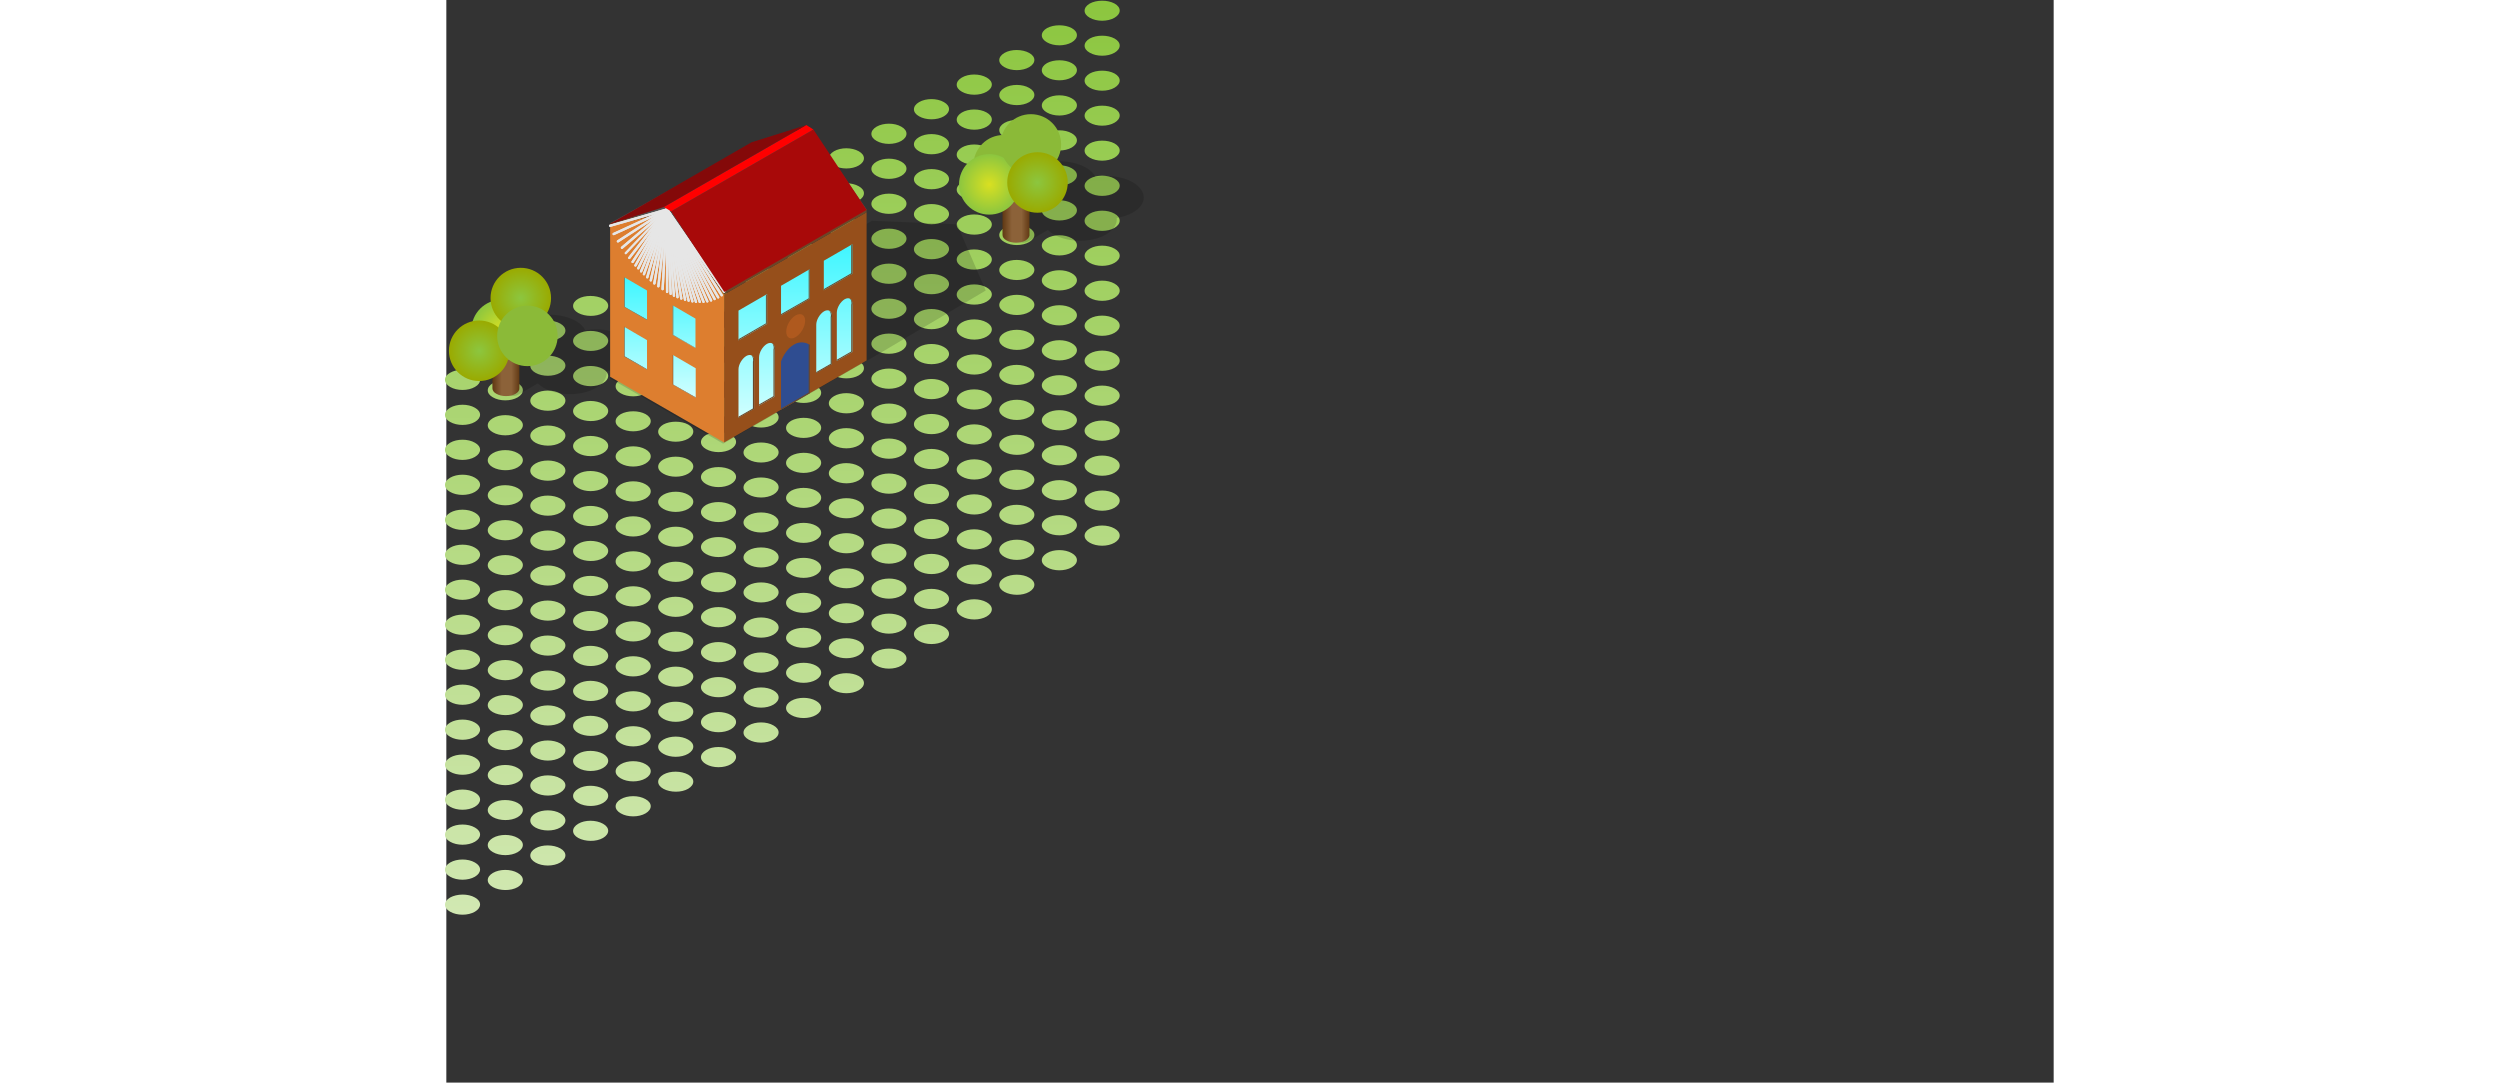 <?xml version="1.0" encoding="UTF-8"?>
<svg width="896px" height="388px" viewBox="0 0 680 458" version="1.1" xmlns="http://www.w3.org/2000/svg" xmlns:xlink="http://www.w3.org/1999/xlink">
    <rect x="0" y="0" width="680" height="458" fill="#333333" stroke="none"/>
    <defs>
        <linearGradient x1="49.99%" y1="-0.006%" x2="49.99%" y2="100.006%" id="linearGradient-1">
            <stop stop-color="#8CC63F" offset="0%"></stop>
            <stop stop-color="#D1E8B2" offset="100%"></stop>
        </linearGradient>
        <linearGradient x1="0.025%" y1="50.256%" x2="100.279%" y2="50.256%" id="linearGradient-2">
            <stop stop-color="#603813" offset="0%"></stop>
            <stop stop-color="#8C6239" offset="34.32%"></stop>
            <stop stop-color="#8C6239" offset="69.42%"></stop>
            <stop stop-color="#603813" offset="100%"></stop>
        </linearGradient>
        <radialGradient cx="50.084%" cy="50.127%" fx="50.084%" fy="50.127%" r="50.072%" id="radialGradient-3">
            <stop stop-color="#D9E021" offset="0%"></stop>
            <stop stop-color="#8CC63F" offset="100%"></stop>
        </radialGradient>
        <radialGradient cx="50.034%" cy="50.155%" fx="50.034%" fy="50.155%" r="50.072%" id="radialGradient-4">
            <stop stop-color="#8CC63F" offset="0%"></stop>
            <stop stop-color="#9AAA00" offset="100%"></stop>
        </radialGradient>
        <radialGradient cx="50.012%" cy="49.967%" fx="50.012%" fy="49.967%" r="50.072%" id="radialGradient-5">
            <stop stop-color="#8CC63F" offset="0%"></stop>
            <stop stop-color="#9AAA00" offset="100%"></stop>
        </radialGradient>
        <linearGradient x1="-0.057%" y1="49.997%" x2="100.21%" y2="49.997%" id="linearGradient-6">
            <stop stop-color="#603813" offset="0%"></stop>
            <stop stop-color="#8C6239" offset="34.32%"></stop>
            <stop stop-color="#8C6239" offset="69.42%"></stop>
            <stop stop-color="#603813" offset="100%"></stop>
        </linearGradient>
        <radialGradient cx="49.997%" cy="50.13%" fx="49.997%" fy="50.13%" r="50.072%" id="radialGradient-7">
            <stop stop-color="#D9E021" offset="0%"></stop>
            <stop stop-color="#8CC63F" offset="100%"></stop>
        </radialGradient>
        <radialGradient cx="49.889%" cy="49.934%" fx="49.889%" fy="49.934%" r="50.072%" id="radialGradient-8">
            <stop stop-color="#8CC63F" offset="0%"></stop>
            <stop stop-color="#9AAA00" offset="100%"></stop>
        </radialGradient>
        <linearGradient x1="49.84%" y1="-0.046%" x2="49.84%" y2="99.97%" id="linearGradient-9">
            <stop stop-color="#3FF6FF" offset="0%"></stop>
            <stop stop-color="#D0FFFF" offset="100%"></stop>
        </linearGradient>
        <linearGradient x1="49.981%" y1="0.003%" x2="49.981%" y2="100.086%" id="linearGradient-10">
            <stop stop-color="#3FF6FF" offset="0%"></stop>
            <stop stop-color="#D0FFFF" offset="100%"></stop>
        </linearGradient>
    </defs>
    <g stroke="none" stroke-width="1" fill="none" fill-rule="evenodd">
        <g>
            <g class="ground">
                <g transform="translate(-1, 0)" fill-rule="nonzero" fill="url(#linearGradient-1)">
                    <path d="M13.1,157.7 C16,159.4 16,162.1 13.1,163.7 C10.2,165.4 5.5,165.4 2.6,163.7 C-0.3,162 -0.3,159.3 2.6,157.7 C5.5,156 10.2,156 13.1,157.7 Z M20.7,147.3 C17.8,149 17.8,151.7 20.7,153.3 C23.6,155 28.3,155 31.2,153.3 C34.1,151.6 34.1,148.9 31.2,147.3 C28.3,145.7 23.6,145.6 20.7,147.3 Z M38.7,136.9 C35.8,138.6 35.8,141.3 38.7,142.9 C41.6,144.6 46.3,144.6 49.2,142.9 C52.1,141.2 52.1,138.5 49.2,136.9 C46.3,135.2 41.6,135.2 38.7,136.9 Z M56.8,126.4 C53.9,128.1 53.9,130.8 56.8,132.4 C59.7,134 64.4,134.1 67.3,132.4 C70.2,130.7 70.2,128 67.3,126.4 C64.3,124.8 59.6,124.8 56.8,126.4 Z M74.8,116 C71.9,117.7 71.9,120.4 74.8,122 C77.7,123.7 82.4,123.7 85.3,122 C88.2,120.3 88.2,117.6 85.3,116 C82.4,114.4 77.7,114.4 74.8,116 Z M92.8,105.6 C89.9,107.3 89.9,110 92.8,111.6 C95.7,113.2 100.4,113.3 103.3,111.6 C106.2,109.9 106.2,107.2 103.3,105.6 C100.4,103.9 95.7,104 92.8,105.6 Z M110.9,95.2 C108,96.9 108,99.6 110.9,101.2 C113.8,102.9 118.5,102.9 121.4,101.2 C124.3,99.5 124.3,96.8 121.4,95.2 C118.4,93.5 113.8,93.5 110.9,95.2 Z M128.9,84.8 C126,86.5 126,89.2 128.9,90.8 C131.8,92.5 136.5,92.5 139.4,90.8 C142.3,89.1 142.3,86.4 139.4,84.8 C136.5,83.1 131.8,83.1 128.9,84.8 Z M146.9,74.4 C144,76.1 144,78.8 146.9,80.4 C149.8,82.1 154.5,82.1 157.4,80.4 C160.3,78.7 160.3,76 157.4,74.4 C154.5,72.7 149.8,72.7 146.9,74.4 Z M165,64 C162.1,65.7 162.1,68.4 165,70 C167.9,71.7 172.6,71.7 175.5,70 C178.4,68.3 178.4,65.6 175.5,64 C172.5,62.3 167.9,62.3 165,64 Z M183,53.6 C180.1,55.3 180.1,58 183,59.6 C185.9,61.3 190.6,61.3 193.5,59.6 C196.4,57.9 196.4,55.2 193.5,53.6 C190.6,51.9 185.9,51.9 183,53.6 Z M201,43.2 C198.1,44.9 198.1,47.6 201,49.2 C203.9,50.9 208.6,50.9 211.5,49.2 C214.4,47.5 214.4,44.8 211.5,43.2 C208.6,41.5 203.9,41.5 201,43.2 Z M219.1,32.8 C216.2,34.5 216.2,37.2 219.1,38.8 C222,40.5 226.7,40.5 229.6,38.8 C232.5,37.1 232.5,34.4 229.6,32.8 C226.6,31.1 222,31.1 219.1,32.8 Z M237.1,22.4 C234.2,24.1 234.2,26.8 237.1,28.4 C240,30.1 244.7,30.1 247.6,28.4 C250.5,26.7 250.5,24 247.6,22.4 C244.7,20.8 240,20.7 237.1,22.4 Z M255.1,11.9 C252.2,13.6 252.2,16.3 255.1,17.9 C258,19.6 262.7,19.6 265.6,17.9 C268.5,16.2 268.5,13.5 265.6,11.9 C262.7,10.3 258,10.3 255.1,11.9 Z M273.2,1.5 C270.3,3.2 270.3,5.9 273.2,7.5 C276.1,9.2 280.8,9.2 283.7,7.5 C286.6,5.8 286.6,3.1 283.7,1.5 C280.8,-0.1 276.1,-0.1 273.2,1.5 Z M2.6,172.5 C-0.3,174.2 -0.3,176.9 2.6,178.5 C5.5,180.2 10.2,180.2 13.1,178.5 C16,176.8 16,174.1 13.1,172.5 C10.2,170.8 5.5,170.8 2.6,172.5 Z M20.7,162.1 C17.8,163.8 17.8,166.5 20.7,168.1 C23.6,169.8 28.3,169.8 31.2,168.1 C34.1,166.4 34.1,163.7 31.2,162.1 C28.3,160.5 23.6,160.4 20.7,162.1 Z M38.7,151.7 C35.8,153.4 35.8,156.1 38.7,157.7 C41.6,159.4 46.3,159.4 49.2,157.7 C52.1,156 52.1,153.3 49.2,151.7 C46.3,150.1 41.6,150 38.7,151.7 Z M56.8,141.2 C53.9,142.9 53.9,145.6 56.8,147.2 C59.7,148.9 64.4,148.9 67.3,147.2 C70.2,145.5 70.2,142.8 67.3,141.2 C64.4,139.6 59.6,139.6 56.8,141.2 Z M74.8,130.8 C71.9,132.5 71.9,135.2 74.8,136.8 C77.7,138.5 82.4,138.5 85.3,136.8 C88.2,135.1 88.2,132.4 85.3,130.8 C82.4,129.2 77.7,129.2 74.8,130.8 Z M92.8,120.4 C89.9,122.1 89.9,124.8 92.8,126.4 C95.7,128.1 100.4,128.1 103.3,126.4 C106.2,124.7 106.2,122 103.3,120.4 C100.4,118.7 95.7,118.8 92.8,120.4 Z M110.9,110 C108,111.7 108,114.4 110.9,116 C113.8,117.7 118.5,117.7 121.4,116 C124.3,114.3 124.3,111.6 121.4,110 C118.4,108.3 113.8,108.3 110.9,110 Z M128.9,99.6 C126,101.3 126,104 128.9,105.6 C131.8,107.3 136.5,107.3 139.4,105.6 C142.3,103.9 142.3,101.2 139.4,99.6 C136.5,97.9 131.8,97.9 128.9,99.6 Z M146.9,89.2 C144,90.9 144,93.6 146.9,95.2 C149.8,96.9 154.5,96.9 157.4,95.2 C160.3,93.5 160.3,90.8 157.4,89.2 C154.5,87.5 149.8,87.5 146.9,89.2 Z M165,78.8 C162.1,80.5 162.1,83.2 165,84.8 C167.9,86.5 172.6,86.5 175.5,84.8 C178.4,83.1 178.4,80.4 175.5,78.8 C172.5,77.1 167.9,77.1 165,78.8 Z M183,68.4 C180.1,70.1 180.1,72.8 183,74.4 C185.9,76.1 190.6,76.1 193.5,74.4 C196.4,72.7 196.4,70 193.5,68.4 C190.6,66.7 185.9,66.7 183,68.4 Z M201,58 C198.1,59.7 198.1,62.4 201,64 C203.9,65.7 208.6,65.7 211.5,64 C214.4,62.3 214.4,59.6 211.5,58 C208.6,56.3 203.9,56.3 201,58 Z M219.1,47.6 C216.2,49.3 216.2,52 219.1,53.6 C222,55.3 226.7,55.3 229.6,53.6 C232.5,51.9 232.5,49.2 229.6,47.6 C226.6,45.9 222,45.9 219.1,47.6 Z M237.1,37.2 C234.2,38.9 234.2,41.6 237.1,43.2 C240,44.9 244.7,44.9 247.6,43.2 C250.5,41.5 250.5,38.8 247.6,37.2 C244.7,35.5 240,35.5 237.1,37.2 Z M255.1,26.7 C252.2,28.4 252.2,31.1 255.1,32.7 C258,34.4 262.7,34.4 265.6,32.7 C268.5,31 268.5,28.3 265.6,26.7 C262.7,25.1 258,25.1 255.1,26.7 Z M273.2,16.3 C270.3,18 270.3,20.7 273.2,22.3 C276.1,24 280.8,24 283.7,22.3 C286.6,20.6 286.6,17.9 283.7,16.3 C280.8,14.7 276.1,14.7 273.2,16.3 Z M2.6,187.3 C-0.3,189 -0.3,191.7 2.6,193.3 C5.5,195 10.2,195 13.1,193.3 C16,191.6 16,188.9 13.1,187.3 C10.2,185.6 5.5,185.6 2.6,187.3 Z M20.7,176.9 C17.8,178.6 17.8,181.3 20.7,182.9 C23.6,184.6 28.3,184.6 31.2,182.9 C34.1,181.2 34.1,178.5 31.2,176.9 C28.3,175.2 23.6,175.2 20.7,176.9 Z M38.7,166.5 C35.8,168.2 35.8,170.9 38.7,172.5 C41.6,174.2 46.3,174.2 49.2,172.5 C52.1,170.8 52.1,168.1 49.2,166.5 C46.3,164.8 41.6,164.8 38.7,166.5 Z M56.8,156.1 C53.9,157.8 53.9,160.5 56.8,162.1 C59.7,163.8 64.4,163.8 67.3,162.1 C70.2,160.4 70.2,157.7 67.3,156.1 C64.3,154.4 59.6,154.4 56.8,156.1 Z M74.8,145.6 C71.9,147.3 71.9,150 74.8,151.6 C77.7,153.3 82.4,153.3 85.3,151.6 C88.2,149.9 88.2,147.2 85.3,145.6 C82.4,144 77.7,144 74.8,145.6 Z M92.8,135.2 C89.9,136.9 89.9,139.6 92.8,141.2 C95.7,142.9 100.4,142.9 103.3,141.2 C106.2,139.5 106.2,136.8 103.3,135.2 C100.4,133.6 95.7,133.6 92.8,135.2 Z M110.9,124.8 C108,126.5 108,129.2 110.9,130.8 C113.8,132.5 118.5,132.5 121.4,130.8 C124.3,129.1 124.3,126.4 121.4,124.8 C118.4,123.1 113.8,123.2 110.9,124.8 Z M128.9,114.4 C126,116.1 126,118.8 128.9,120.4 C131.8,122.1 136.5,122.1 139.4,120.4 C142.3,118.7 142.3,116 139.4,114.4 C136.5,112.7 131.8,112.7 128.9,114.4 Z M146.9,104 C144,105.7 144,108.4 146.9,110 C149.8,111.7 154.5,111.7 157.4,110 C160.3,108.3 160.3,105.6 157.4,104 C154.5,102.3 149.8,102.3 146.9,104 Z M165,93.6 C162.1,95.3 162.1,98 165,99.6 C167.9,101.3 172.6,101.3 175.5,99.6 C178.4,97.9 178.4,95.2 175.5,93.6 C172.5,91.9 167.9,91.9 165,93.6 Z M183,83.2 C180.1,84.9 180.1,87.6 183,89.2 C185.9,90.9 190.6,90.9 193.5,89.2 C196.4,87.5 196.4,84.8 193.5,83.2 C190.6,81.5 185.9,81.5 183,83.2 Z M201,72.8 C198.1,74.5 198.1,77.2 201,78.8 C203.9,80.5 208.6,80.5 211.5,78.8 C214.4,77.1 214.4,74.4 211.5,72.8 C208.6,71.1 203.9,71.1 201,72.8 Z M219.1,62.4 C216.2,64.1 216.2,66.8 219.1,68.4 C222,70.1 226.7,70.1 229.6,68.4 C232.5,66.7 232.5,64 229.6,62.4 C226.6,60.7 222,60.7 219.1,62.4 Z M237.1,52 C234.2,53.7 234.2,56.4 237.1,58 C240,59.7 244.7,59.7 247.6,58 C250.5,56.3 250.5,53.6 247.6,52 C244.7,50.4 240,50.3 237.1,52 Z M255.1,41.6 C252.2,43.3 252.2,46 255.1,47.6 C258,49.3 262.7,49.3 265.6,47.6 C268.5,45.9 268.5,43.2 265.6,41.6 C262.7,39.9 258,39.9 255.1,41.6 Z M273.2,31.1 C270.3,32.8 270.3,35.5 273.2,37.1 C276.1,38.8 280.8,38.8 283.7,37.1 C286.6,35.4 286.6,32.7 283.7,31.1 C280.8,29.5 276.1,29.5 273.2,31.1 Z M2.6,202.1 C-0.3,203.8 -0.3,206.5 2.6,208.1 C5.5,209.8 10.2,209.8 13.1,208.1 C16,206.4 16,203.7 13.1,202.1 C10.2,200.4 5.5,200.4 2.6,202.1 Z M20.7,191.7 C17.8,193.4 17.8,196.1 20.7,197.7 C23.6,199.3 28.3,199.4 31.2,197.7 C34.1,196 34.1,193.3 31.2,191.7 C28.3,190 23.6,190 20.7,191.7 Z M38.7,181.3 C35.8,183 35.8,185.7 38.7,187.3 C41.6,188.9 46.3,189 49.2,187.3 C52.1,185.6 52.1,182.9 49.2,181.3 C46.3,179.6 41.6,179.6 38.7,181.3 Z M56.8,170.9 C53.9,172.6 53.9,175.3 56.8,176.9 C59.7,178.5 64.4,178.6 67.3,176.9 C70.2,175.2 70.2,172.5 67.3,170.9 C64.3,169.2 59.6,169.2 56.8,170.9 Z M74.8,160.4 C71.9,162.1 71.9,164.8 74.8,166.4 C77.7,168.1 82.4,168.1 85.3,166.4 C88.2,164.7 88.2,162 85.3,160.4 C82.4,158.8 77.7,158.8 74.8,160.4 Z M92.8,150 C89.9,151.7 89.9,154.4 92.8,156 C95.7,157.7 100.4,157.7 103.3,156 C106.2,154.3 106.2,151.6 103.3,150 C100.4,148.4 95.7,148.4 92.8,150 Z M110.9,139.6 C108,141.3 108,144 110.9,145.6 C113.8,147.3 118.5,147.3 121.4,145.6 C124.3,143.9 124.3,141.2 121.4,139.6 C118.4,137.9 113.8,138 110.9,139.6 Z M128.9,129.2 C126,130.9 126,133.6 128.9,135.2 C131.8,136.9 136.5,136.9 139.4,135.2 C142.3,133.5 142.3,130.8 139.4,129.2 C136.5,127.5 131.8,127.5 128.9,129.2 Z M146.9,118.8 C144,120.5 144,123.2 146.9,124.8 C149.8,126.5 154.5,126.5 157.4,124.8 C160.3,123.1 160.3,120.4 157.4,118.8 C154.5,117.1 149.8,117.1 146.9,118.8 Z M165,108.4 C162.1,110.1 162.1,112.8 165,114.4 C167.9,116.1 172.6,116.1 175.5,114.4 C178.4,112.7 178.4,110 175.5,108.4 C172.5,106.7 167.9,106.7 165,108.4 Z M183,98 C180.1,99.7 180.1,102.4 183,104 C185.9,105.7 190.6,105.7 193.5,104 C196.4,102.3 196.4,99.6 193.5,98 C190.6,96.3 185.9,96.3 183,98 Z M201,87.6 C198.1,89.3 198.1,92 201,93.6 C203.9,95.3 208.6,95.3 211.5,93.6 C214.4,91.9 214.4,89.2 211.5,87.6 C208.6,85.9 203.9,85.9 201,87.6 Z M219.1,77.2 C216.2,78.9 216.2,81.6 219.1,83.2 C222,84.9 226.7,84.9 229.6,83.2 C232.5,81.5 232.5,78.8 229.6,77.2 C226.6,75.5 222,75.5 219.1,77.2 Z M237.1,66.8 C234.2,68.5 234.2,71.2 237.1,72.8 C240,74.5 244.7,74.5 247.6,72.8 C250.5,71.1 250.5,68.4 247.6,66.8 C244.7,65.1 240,65.1 237.1,66.8 Z M255.1,56.4 C252.2,58.1 252.2,60.8 255.1,62.4 C258,64.1 262.7,64.1 265.6,62.4 C268.5,60.7 268.5,58 265.6,56.4 C262.7,54.7 258,54.7 255.1,56.4 Z M273.2,45.9 C270.3,47.6 270.3,50.3 273.2,51.9 C276.1,53.6 280.8,53.6 283.7,51.9 C286.6,50.2 286.6,47.5 283.7,45.9 C280.8,44.3 276.1,44.3 273.2,45.9 Z M2.6,216.9 C-0.3,218.6 -0.3,221.3 2.6,222.9 C5.5,224.6 10.2,224.6 13.1,222.9 C16,221.2 16,218.5 13.1,216.9 C10.2,215.2 5.5,215.2 2.6,216.9 Z M20.7,206.5 C17.8,208.2 17.8,210.9 20.7,212.5 C23.6,214.2 28.3,214.2 31.2,212.5 C34.1,210.8 34.1,208.1 31.2,206.5 C28.3,204.9 23.6,204.8 20.7,206.5 Z M38.7,196.1 C35.8,197.8 35.8,200.5 38.7,202.1 C41.6,203.8 46.3,203.8 49.2,202.1 C52.1,200.4 52.1,197.7 49.2,196.1 C46.3,194.4 41.6,194.4 38.7,196.1 Z M56.8,185.7 C53.9,187.4 53.9,190.1 56.8,191.7 C59.7,193.4 64.4,193.4 67.3,191.7 C70.2,190 70.2,187.3 67.3,185.7 C64.3,184 59.6,184 56.8,185.7 Z M74.8,175.2 C71.9,176.9 71.9,179.6 74.8,181.2 C77.7,182.9 82.4,182.9 85.3,181.2 C88.2,179.5 88.2,176.8 85.3,175.2 C82.4,173.6 77.7,173.6 74.8,175.2 Z M92.8,164.8 C89.9,166.5 89.9,169.2 92.8,170.8 C95.7,172.4 100.4,172.5 103.3,170.8 C106.2,169.1 106.2,166.4 103.3,164.8 C100.4,163.2 95.7,163.2 92.8,164.8 Z M110.9,154.4 C108,156.1 108,158.8 110.9,160.4 C113.8,162.1 118.5,162.1 121.4,160.4 C124.3,158.7 124.3,156 121.4,154.4 C118.4,152.8 113.8,152.8 110.9,154.4 Z M128.9,144 C126,145.7 126,148.4 128.9,150 C131.8,151.7 136.5,151.7 139.4,150 C142.3,148.3 142.3,145.6 139.4,144 C136.5,142.3 131.8,142.3 128.9,144 Z M146.9,133.6 C144,135.3 144,138 146.9,139.6 C149.8,141.3 154.5,141.3 157.4,139.6 C160.3,137.9 160.3,135.2 157.4,133.6 C154.5,131.9 149.8,131.9 146.9,133.6 Z M165,123.2 C162.1,124.9 162.1,127.6 165,129.2 C167.9,130.9 172.6,130.9 175.5,129.2 C178.4,127.5 178.4,124.8 175.5,123.2 C172.5,121.5 167.9,121.5 165,123.2 Z M183,112.8 C180.1,114.5 180.1,117.2 183,118.8 C185.9,120.5 190.6,120.5 193.5,118.8 C196.4,117.1 196.4,114.4 193.5,112.8 C190.6,111.1 185.9,111.1 183,112.8 Z M201,102.4 C198.1,104.1 198.1,106.8 201,108.4 C203.9,110.1 208.6,110.1 211.5,108.4 C214.4,106.7 214.4,104 211.5,102.4 C208.6,100.7 203.9,100.7 201,102.4 Z M219.1,92 C216.2,93.7 216.2,96.4 219.1,98 C222,99.7 226.7,99.7 229.6,98 C232.5,96.3 232.5,93.6 229.6,92 C226.6,90.3 222,90.3 219.1,92 Z M237.1,81.6 C234.2,83.3 234.2,86 237.1,87.6 C240,89.2 244.7,89.3 247.6,87.6 C250.5,85.9 250.5,83.2 247.6,81.6 C244.7,79.9 240,79.9 237.1,81.6 Z M255.1,71.2 C252.2,72.9 252.2,75.6 255.1,77.2 C258,78.9 262.7,78.9 265.6,77.2 C268.5,75.5 268.5,72.8 265.6,71.2 C262.7,69.5 258,69.5 255.1,71.2 Z M273.2,60.7 C270.3,62.4 270.3,65.1 273.2,66.7 C276.1,68.4 280.8,68.4 283.7,66.7 C286.6,65 286.6,62.3 283.7,60.7 C280.8,59.1 276.1,59.1 273.2,60.7 Z M2.6,231.7 C-0.3,233.4 -0.3,236.1 2.6,237.7 C5.5,239.4 10.2,239.4 13.1,237.7 C16,236 16,233.3 13.1,231.7 C10.2,230 5.5,230 2.6,231.7 Z M20.7,221.3 C17.8,223 17.8,225.7 20.7,227.3 C23.6,229 28.3,229 31.2,227.3 C34.1,225.6 34.1,222.9 31.2,221.3 C28.3,219.6 23.6,219.6 20.7,221.3 Z M38.7,210.9 C35.8,212.6 35.8,215.3 38.7,216.9 C41.6,218.6 46.3,218.6 49.2,216.9 C52.1,215.2 52.1,212.5 49.2,210.9 C46.3,209.3 41.6,209.2 38.7,210.9 Z M56.8,200.5 C53.9,202.2 53.9,204.9 56.8,206.5 C59.7,208.2 64.4,208.2 67.3,206.5 C70.2,204.8 70.2,202.1 67.3,200.5 C64.4,198.9 59.6,198.8 56.8,200.5 Z M74.8,190.1 C71.9,191.8 71.9,194.5 74.8,196.1 C77.7,197.8 82.4,197.8 85.3,196.1 C88.2,194.4 88.2,191.7 85.3,190.1 C82.4,188.4 77.7,188.4 74.8,190.1 Z M92.8,179.6 C89.9,181.3 89.9,184 92.8,185.6 C95.7,187.3 100.4,187.3 103.3,185.6 C106.2,183.9 106.2,181.2 103.3,179.6 C100.4,178 95.7,178 92.8,179.6 Z M110.9,169.2 C108,170.9 108,173.6 110.9,175.2 C113.8,176.9 118.5,176.9 121.4,175.2 C124.3,173.5 124.3,170.8 121.4,169.2 C118.4,167.6 113.8,167.6 110.9,169.2 Z M128.9,158.8 C126,160.5 126,163.2 128.9,164.8 C131.8,166.5 136.5,166.5 139.4,164.8 C142.3,163.1 142.3,160.4 139.4,158.8 C136.5,157.1 131.8,157.2 128.9,158.8 Z M146.9,148.4 C144,150.1 144,152.8 146.9,154.4 C149.8,156.1 154.5,156.1 157.4,154.4 C160.3,152.7 160.3,150 157.4,148.4 C154.5,146.7 149.8,146.7 146.9,148.4 Z M165,138 C162.1,139.7 162.1,142.4 165,144 C167.9,145.7 172.6,145.7 175.5,144 C178.4,142.3 178.4,139.6 175.5,138 C172.5,136.3 167.9,136.3 165,138 Z M183,127.6 C180.1,129.3 180.1,132 183,133.6 C185.9,135.3 190.6,135.3 193.5,133.6 C196.4,131.9 196.4,129.2 193.5,127.6 C190.6,125.9 185.9,125.9 183,127.6 Z M201,117.2 C198.1,118.9 198.1,121.6 201,123.2 C203.9,124.9 208.6,124.9 211.5,123.2 C214.4,121.5 214.4,118.8 211.5,117.2 C208.6,115.5 203.9,115.5 201,117.2 Z M219.1,106.8 C216.2,108.5 216.2,111.2 219.1,112.8 C222,114.5 226.7,114.5 229.6,112.8 C232.5,111.1 232.5,108.4 229.6,106.8 C226.6,105.1 222,105.1 219.1,106.8 Z M237.1,96.4 C234.2,98.1 234.2,100.8 237.1,102.4 C240,104.1 244.7,104.1 247.6,102.4 C250.5,100.7 250.5,98 247.6,96.4 C244.7,94.8 240,94.7 237.1,96.4 Z M255.1,86 C252.2,87.7 252.2,90.4 255.1,92 C258,93.7 262.7,93.7 265.6,92 C268.5,90.3 268.5,87.6 265.6,86 C262.7,84.3 258,84.3 255.1,86 Z M273.2,75.6 C270.3,77.3 270.3,80 273.2,81.6 C276.1,83.3 280.8,83.3 283.7,81.6 C286.6,79.9 286.6,77.2 283.7,75.6 C280.8,73.9 276.1,73.9 273.2,75.6 Z M2.6,246.5 C-0.3,248.2 -0.3,250.9 2.6,252.5 C5.5,254.2 10.2,254.2 13.1,252.5 C16,250.8 16,248.1 13.1,246.5 C10.2,244.8 5.5,244.8 2.6,246.5 Z M20.7,236.1 C17.8,237.8 17.8,240.5 20.7,242.1 C23.6,243.7 28.3,243.8 31.2,242.1 C34.1,240.4 34.1,237.7 31.2,236.1 C28.3,234.4 23.6,234.4 20.7,236.1 Z M38.7,225.7 C35.8,227.4 35.8,230.1 38.7,231.7 C41.6,233.4 46.3,233.4 49.2,231.7 C52.1,230 52.1,227.3 49.2,225.7 C46.3,224 41.6,224 38.7,225.7 Z M56.8,215.3 C53.9,217 53.9,219.7 56.8,221.3 C59.7,223 64.4,223 67.3,221.3 C70.2,219.6 70.2,216.9 67.3,215.3 C64.3,213.6 59.6,213.6 56.8,215.3 Z M74.8,204.9 C71.9,206.6 71.9,209.3 74.8,210.9 C77.7,212.6 82.4,212.6 85.3,210.9 C88.2,209.2 88.2,206.5 85.3,204.9 C82.4,203.2 77.7,203.2 74.8,204.9 Z M92.8,194.4 C89.9,196.1 89.9,198.8 92.8,200.4 C95.7,202.1 100.4,202.1 103.3,200.4 C106.2,198.7 106.2,196 103.3,194.4 C100.4,192.8 95.7,192.8 92.8,194.4 Z M110.9,184 C108,185.7 108,188.4 110.9,190 C113.8,191.7 118.5,191.7 121.4,190 C124.3,188.3 124.3,185.6 121.4,184 C118.4,182.4 113.8,182.4 110.9,184 Z M128.9,173.6 C126,175.3 126,178 128.9,179.6 C131.8,181.3 136.5,181.3 139.4,179.6 C142.3,177.9 142.3,175.2 139.4,173.6 C136.5,171.9 131.8,172 128.9,173.6 Z M146.9,163.2 C144,164.9 144,167.6 146.9,169.2 C149.8,170.9 154.5,170.9 157.4,169.2 C160.3,167.5 160.3,164.8 157.4,163.2 C154.5,161.5 149.8,161.5 146.9,163.2 Z M165,152.8 C162.1,154.5 162.1,157.2 165,158.8 C167.9,160.5 172.6,160.5 175.5,158.8 C178.4,157.1 178.4,154.4 175.5,152.8 C172.5,151.1 167.9,151.1 165,152.8 Z M183,142.4 C180.1,144.1 180.1,146.8 183,148.4 C185.9,150.1 190.6,150.1 193.5,148.4 C196.4,146.7 196.4,144 193.5,142.4 C190.6,140.7 185.9,140.7 183,142.4 Z M201,132 C198.1,133.7 198.1,136.4 201,138 C203.9,139.7 208.6,139.7 211.5,138 C214.4,136.3 214.4,133.6 211.5,132 C208.6,130.3 203.9,130.3 201,132 Z M219.1,121.6 C216.2,123.3 216.2,126 219.1,127.6 C222,129.3 226.7,129.3 229.6,127.6 C232.5,125.9 232.5,123.2 229.6,121.6 C226.6,119.9 222,119.9 219.1,121.6 Z M237.1,111.2 C234.2,112.9 234.2,115.6 237.1,117.2 C240,118.9 244.7,118.9 247.6,117.2 C250.5,115.5 250.5,112.8 247.6,111.2 C244.7,109.6 240,109.5 237.1,111.2 Z M255.1,100.8 C252.2,102.5 252.2,105.2 255.1,106.8 C258,108.5 262.7,108.5 265.6,106.8 C268.5,105.1 268.5,102.4 265.6,100.8 C262.7,99.1 258,99.1 255.1,100.8 Z M273.2,90.4 C270.3,92.1 270.3,94.8 273.2,96.4 C276.1,98.1 280.8,98.1 283.7,96.4 C286.6,94.7 286.6,92 283.7,90.4 C280.8,88.7 276.1,88.7 273.2,90.4 Z M2.6,261.3 C-0.3,263 -0.3,265.7 2.6,267.3 C5.5,269 10.2,269 13.1,267.3 C16,265.6 16,262.9 13.1,261.3 C10.2,259.6 5.5,259.6 2.6,261.3 Z M20.7,250.9 C17.8,252.6 17.8,255.3 20.7,256.9 C23.6,258.6 28.3,258.6 31.2,256.9 C34.1,255.2 34.1,252.5 31.2,250.9 C28.3,249.2 23.6,249.2 20.7,250.9 Z M38.7,240.5 C35.8,242.2 35.8,244.9 38.7,246.5 C41.6,248.1 46.3,248.2 49.2,246.5 C52.1,244.8 52.1,242.1 49.2,240.5 C46.3,238.8 41.6,238.8 38.7,240.5 Z M56.8,230.1 C53.9,231.8 53.9,234.5 56.8,236.1 C59.7,237.7 64.4,237.8 67.3,236.1 C70.2,234.4 70.2,231.7 67.3,230.1 C64.3,228.4 59.6,228.4 56.8,230.1 Z M74.8,219.7 C71.9,221.4 71.9,224.1 74.8,225.7 C77.7,227.4 82.4,227.4 85.3,225.7 C88.2,224 88.2,221.3 85.3,219.7 C82.4,218 77.7,218 74.8,219.7 Z M92.8,209.3 C89.9,211 89.9,213.7 92.8,215.3 C95.7,217 100.4,217 103.3,215.3 C106.2,213.6 106.2,210.9 103.3,209.3 C100.4,207.6 95.7,207.6 92.8,209.3 Z M110.9,198.8 C108,200.5 108,203.2 110.9,204.8 C113.8,206.5 118.5,206.5 121.4,204.8 C124.3,203.1 124.3,200.4 121.4,198.8 C118.4,197.2 113.8,197.2 110.9,198.8 Z M128.9,188.4 C126,190.1 126,192.8 128.9,194.4 C131.8,196.1 136.5,196.1 139.4,194.4 C142.3,192.7 142.3,190 139.4,188.4 C136.5,186.8 131.8,186.8 128.9,188.4 Z M146.9,178 C144,179.7 144,182.4 146.9,184 C149.8,185.7 154.5,185.7 157.4,184 C160.3,182.3 160.3,179.6 157.4,178 C154.5,176.3 149.8,176.4 146.9,178 Z M165,167.6 C162.1,169.3 162.1,172 165,173.6 C167.9,175.3 172.6,175.3 175.5,173.6 C178.4,171.9 178.4,169.2 175.5,167.6 C172.5,165.9 167.9,165.9 165,167.6 Z M183,157.2 C180.1,158.9 180.1,161.6 183,163.2 C185.9,164.9 190.6,164.9 193.5,163.2 C196.4,161.5 196.4,158.8 193.5,157.2 C190.6,155.5 185.9,155.5 183,157.2 Z M201,146.8 C198.1,148.5 198.1,151.2 201,152.8 C203.9,154.5 208.6,154.5 211.5,152.8 C214.4,151.1 214.4,148.4 211.5,146.8 C208.6,145.1 203.9,145.1 201,146.8 Z M219.1,136.4 C216.2,138.1 216.2,140.8 219.1,142.4 C222,144.1 226.7,144.1 229.6,142.4 C232.5,140.7 232.5,138 229.6,136.4 C226.6,134.7 222,134.7 219.1,136.4 Z M237.1,126 C234.2,127.7 234.2,130.4 237.1,132 C240,133.7 244.7,133.7 247.6,132 C250.5,130.3 250.5,127.6 247.6,126 C244.7,124.3 240,124.3 237.1,126 Z M255.1,115.6 C252.2,117.3 252.2,120 255.1,121.6 C258,123.3 262.7,123.3 265.6,121.6 C268.5,119.9 268.5,117.2 265.6,115.6 C262.7,113.9 258,113.9 255.1,115.6 Z M273.2,105.2 C270.3,106.9 270.3,109.6 273.2,111.2 C276.1,112.9 280.8,112.9 283.7,111.2 C286.6,109.5 286.6,106.8 283.7,105.2 C280.8,103.5 276.1,103.5 273.2,105.2 Z M2.6,276.1 C-0.3,277.8 -0.3,280.5 2.6,282.1 C5.5,283.8 10.2,283.8 13.1,282.1 C16,280.4 16,277.7 13.1,276.1 C10.2,274.4 5.5,274.4 2.6,276.1 Z M20.7,265.7 C17.8,267.4 17.8,270.1 20.7,271.7 C23.6,273.4 28.3,273.4 31.2,271.7 C34.1,270 34.1,267.3 31.2,265.7 C28.3,264.1 23.6,264 20.7,265.7 Z M38.7,255.3 C35.8,257 35.8,259.7 38.7,261.3 C41.6,263 46.3,263 49.2,261.3 C52.1,259.6 52.1,256.9 49.2,255.3 C46.3,253.7 41.6,253.6 38.7,255.3 Z M56.8,244.9 C53.9,246.6 53.9,249.3 56.8,250.9 C59.7,252.6 64.4,252.6 67.3,250.9 C70.2,249.2 70.2,246.5 67.3,244.9 C64.3,243.2 59.6,243.2 56.8,244.9 Z M74.8,234.5 C71.9,236.2 71.9,238.9 74.8,240.5 C77.7,242.2 82.4,242.2 85.3,240.5 C88.2,238.8 88.2,236.1 85.3,234.5 C82.4,232.8 77.7,232.8 74.8,234.5 Z M92.8,224.1 C89.9,225.8 89.9,228.5 92.8,230.1 C95.7,231.7 100.4,231.8 103.3,230.1 C106.2,228.4 106.2,225.7 103.3,224.1 C100.4,222.4 95.7,222.4 92.8,224.1 Z M110.9,213.6 C108,215.3 108,218 110.9,219.6 C113.8,221.3 118.5,221.3 121.4,219.6 C124.3,217.9 124.3,215.2 121.4,213.6 C118.4,212 113.8,212 110.9,213.6 Z M128.9,203.2 C126,204.9 126,207.6 128.9,209.2 C131.8,210.9 136.5,210.9 139.4,209.2 C142.3,207.5 142.3,204.8 139.4,203.2 C136.5,201.6 131.8,201.6 128.9,203.2 Z M146.9,192.8 C144,194.5 144,197.2 146.9,198.8 C149.8,200.5 154.5,200.5 157.4,198.8 C160.3,197.1 160.3,194.4 157.4,192.8 C154.5,191.1 149.8,191.2 146.9,192.8 Z M165,182.4 C162.1,184.1 162.1,186.8 165,188.4 C167.9,190.1 172.6,190.1 175.5,188.4 C178.4,186.7 178.4,184 175.5,182.4 C172.5,180.7 167.9,180.7 165,182.4 Z M183,172 C180.1,173.7 180.1,176.4 183,178 C185.9,179.7 190.6,179.7 193.5,178 C196.4,176.3 196.4,173.6 193.5,172 C190.6,170.3 185.9,170.3 183,172 Z M201,161.6 C198.1,163.3 198.1,166 201,167.6 C203.9,169.3 208.6,169.3 211.5,167.6 C214.4,165.9 214.4,163.2 211.5,161.6 C208.6,159.9 203.9,159.9 201,161.6 Z M219.1,151.2 C216.2,152.9 216.2,155.6 219.1,157.2 C222,158.9 226.7,158.9 229.6,157.2 C232.5,155.5 232.5,152.8 229.6,151.2 C226.6,149.5 222,149.5 219.1,151.2 Z M237.1,140.8 C234.2,142.5 234.2,145.2 237.1,146.8 C240,148.4 244.7,148.5 247.6,146.8 C250.5,145.1 250.5,142.4 247.6,140.8 C244.7,139.1 240,139.1 237.1,140.8 Z M255.1,130.4 C252.2,132.1 252.2,134.8 255.1,136.4 C258,138.1 262.7,138.1 265.6,136.4 C268.5,134.7 268.5,132 265.6,130.4 C262.7,128.7 258,128.7 255.1,130.4 Z M273.2,120 C270.3,121.7 270.3,124.4 273.2,126 C276.1,127.7 280.8,127.7 283.7,126 C286.6,124.3 286.6,121.6 283.7,120 C280.8,118.3 276.1,118.3 273.2,120 Z M2.6,290.9 C-0.3,292.6 -0.3,295.3 2.6,296.9 C5.5,298.6 10.2,298.6 13.1,296.9 C16,295.2 16,292.5 13.1,290.9 C10.2,289.2 5.5,289.2 2.6,290.9 Z M20.7,280.5 C17.8,282.2 17.8,284.9 20.7,286.5 C23.6,288.2 28.3,288.2 31.2,286.5 C34.1,284.8 34.1,282.1 31.2,280.5 C28.3,278.8 23.6,278.8 20.7,280.5 Z M38.7,270.1 C35.8,271.8 35.8,274.5 38.7,276.1 C41.6,277.8 46.3,277.8 49.2,276.1 C52.1,274.4 52.1,271.7 49.2,270.1 C46.3,268.5 41.6,268.4 38.7,270.1 Z M56.8,259.7 C53.9,261.4 53.9,264.1 56.8,265.7 C59.7,267.4 64.4,267.4 67.3,265.7 C70.2,264 70.2,261.3 67.3,259.7 C64.4,258.1 59.6,258 56.8,259.7 Z M74.8,249.3 C71.9,251 71.9,253.7 74.8,255.3 C77.7,257 82.4,257 85.3,255.3 C88.2,253.6 88.2,250.9 85.3,249.3 C82.4,247.6 77.7,247.6 74.8,249.3 Z M92.8,238.9 C89.9,240.6 89.9,243.3 92.8,244.9 C95.7,246.6 100.4,246.6 103.3,244.9 C106.2,243.2 106.2,240.5 103.3,238.9 C100.4,237.2 95.7,237.2 92.8,238.9 Z M110.9,228.4 C108,230.1 108,232.8 110.9,234.4 C113.8,236.1 118.5,236.1 121.4,234.4 C124.3,232.7 124.3,230 121.4,228.4 C118.4,226.8 113.8,226.8 110.9,228.4 Z M128.9,218 C126,219.7 126,222.4 128.9,224 C131.8,225.7 136.5,225.7 139.4,224 C142.3,222.3 142.3,219.6 139.4,218 C136.5,216.4 131.8,216.4 128.9,218 Z M146.9,207.6 C144,209.3 144,212 146.9,213.6 C149.8,215.3 154.5,215.3 157.4,213.6 C160.3,211.9 160.3,209.2 157.4,207.6 C154.5,206 149.8,206 146.9,207.6 Z M165,197.2 C162.1,198.9 162.1,201.6 165,203.2 C167.9,204.9 172.6,204.9 175.5,203.2 C178.4,201.5 178.4,198.8 175.5,197.2 C172.5,195.5 167.9,195.5 165,197.2 Z M183,186.8 C180.1,188.5 180.1,191.2 183,192.8 C185.9,194.5 190.6,194.5 193.5,192.8 C196.4,191.1 196.4,188.4 193.5,186.8 C190.6,185.1 185.9,185.1 183,186.8 Z M201,176.4 C198.1,178.1 198.1,180.8 201,182.4 C203.9,184.1 208.6,184.1 211.5,182.4 C214.4,180.7 214.4,178 211.5,176.4 C208.6,174.7 203.9,174.7 201,176.4 Z M219.1,166 C216.2,167.7 216.2,170.4 219.1,172 C222,173.7 226.7,173.7 229.6,172 C232.5,170.3 232.5,167.6 229.6,166 C226.6,164.3 222,164.3 219.1,166 Z M237.1,155.6 C234.2,157.3 234.2,160 237.1,161.6 C240,163.3 244.7,163.3 247.6,161.6 C250.5,159.9 250.5,157.2 247.6,155.6 C244.7,154 240,153.9 237.1,155.6 Z M255.1,145.2 C252.2,146.9 252.2,149.6 255.1,151.2 C258,152.9 262.7,152.9 265.6,151.2 C268.5,149.5 268.5,146.8 265.6,145.2 C262.7,143.5 258,143.5 255.1,145.2 Z M273.2,134.8 C270.3,136.5 270.3,139.2 273.2,140.8 C276.1,142.5 280.8,142.5 283.7,140.8 C286.6,139.1 286.6,136.4 283.7,134.8 C280.8,133.1 276.1,133.1 273.2,134.8 Z M2.6,305.7 C-0.3,307.4 -0.3,310.1 2.6,311.7 C5.5,313.4 10.2,313.4 13.1,311.7 C16,310 16,307.3 13.1,305.7 C10.2,304 5.5,304 2.6,305.7 Z M20.7,295.3 C17.8,297 17.8,299.7 20.7,301.3 C23.6,302.9 28.3,303 31.2,301.3 C34.1,299.6 34.1,296.9 31.2,295.3 C28.3,293.6 23.6,293.6 20.7,295.3 Z M38.7,284.9 C35.8,286.6 35.8,289.3 38.7,290.9 C41.6,292.6 46.3,292.6 49.2,290.9 C52.1,289.2 52.1,286.5 49.2,284.9 C46.3,283.3 41.6,283.2 38.7,284.9 Z M56.8,274.5 C53.9,276.2 53.9,278.9 56.8,280.5 C59.7,282.2 64.4,282.2 67.3,280.5 C70.2,278.8 70.2,276.1 67.3,274.5 C64.3,272.8 59.6,272.8 56.8,274.5 Z M74.8,264.1 C71.9,265.8 71.9,268.5 74.8,270.1 C77.7,271.8 82.4,271.8 85.3,270.1 C88.2,268.4 88.2,265.7 85.3,264.1 C82.4,262.4 77.7,262.4 74.8,264.1 Z M92.8,253.7 C89.9,255.4 89.9,258.1 92.8,259.7 C95.7,261.4 100.4,261.4 103.3,259.7 C106.2,258 106.2,255.3 103.3,253.7 C100.4,252.1 95.7,252 92.8,253.7 Z M110.9,243.3 C108,245 108,247.7 110.9,249.3 C113.8,251 118.5,251 121.4,249.3 C124.3,247.6 124.3,244.9 121.4,243.3 C118.4,241.6 113.8,241.6 110.9,243.3 Z M128.9,232.8 C126,234.5 126,237.2 128.9,238.8 C131.8,240.5 136.5,240.5 139.4,238.8 C142.3,237.1 142.3,234.4 139.4,232.8 C136.5,231.2 131.8,231.2 128.9,232.8 Z M146.9,222.4 C144,224.1 144,226.8 146.9,228.4 C149.8,230.1 154.5,230.1 157.4,228.4 C160.3,226.7 160.3,224 157.4,222.4 C154.5,220.8 149.8,220.8 146.9,222.4 Z M165,212 C162.1,213.7 162.1,216.4 165,218 C167.9,219.7 172.6,219.7 175.5,218 C178.4,216.3 178.4,213.6 175.5,212 C172.5,210.3 167.9,210.4 165,212 Z M183,201.6 C180.1,203.3 180.1,206 183,207.6 C185.9,209.3 190.6,209.3 193.5,207.6 C196.4,205.9 196.4,203.2 193.5,201.6 C190.6,199.9 185.9,199.9 183,201.6 Z M201,191.2 C198.1,192.9 198.1,195.6 201,197.2 C203.9,198.9 208.6,198.9 211.5,197.2 C214.4,195.5 214.4,192.8 211.5,191.2 C208.6,189.5 203.9,189.5 201,191.2 Z M219.1,180.8 C216.2,182.5 216.2,185.2 219.1,186.8 C222,188.5 226.7,188.5 229.6,186.8 C232.5,185.1 232.5,182.4 229.6,180.8 C226.6,179.1 222,179.1 219.1,180.8 Z M237.1,170.4 C234.2,172.1 234.2,174.8 237.1,176.4 C240,178.1 244.7,178.1 247.6,176.4 C250.5,174.7 250.5,172 247.6,170.4 C244.7,168.7 240,168.7 237.1,170.4 Z M255.1,160 C252.2,161.7 252.2,164.4 255.1,166 C258,167.7 262.7,167.7 265.6,166 C268.5,164.3 268.5,161.6 265.6,160 C262.7,158.3 258,158.3 255.1,160 Z M273.2,149.6 C270.3,151.3 270.3,154 273.2,155.6 C276.1,157.3 280.8,157.3 283.7,155.6 C286.6,153.9 286.6,151.2 283.7,149.6 C280.8,147.9 276.1,147.9 273.2,149.6 Z M2.6,320.5 C-0.3,322.2 -0.3,324.9 2.6,326.5 C5.5,328.2 10.2,328.2 13.1,326.5 C16,324.8 16,322.1 13.1,320.5 C10.2,318.8 5.5,318.8 2.6,320.5 Z M20.7,310.1 C17.8,311.8 17.8,314.5 20.7,316.1 C23.6,317.8 28.3,317.8 31.2,316.1 C34.1,314.4 34.1,311.7 31.2,310.1 C28.3,308.5 23.6,308.4 20.7,310.1 Z M38.7,299.7 C35.8,301.4 35.8,304.1 38.7,305.7 C41.6,307.3 46.3,307.4 49.2,305.7 C52.1,304 52.1,301.3 49.2,299.7 C46.3,298 41.6,298 38.7,299.7 Z M56.8,289.3 C53.9,291 53.9,293.7 56.8,295.3 C59.7,297 64.4,297 67.3,295.3 C70.2,293.6 70.2,290.9 67.3,289.3 C64.3,287.6 59.6,287.6 56.8,289.3 Z M74.8,278.9 C71.9,280.6 71.9,283.3 74.8,284.9 C77.7,286.6 82.4,286.6 85.3,284.9 C88.2,283.2 88.2,280.5 85.3,278.9 C82.4,277.2 77.7,277.2 74.8,278.9 Z M92.8,268.5 C89.9,270.2 89.9,272.9 92.8,274.5 C95.7,276.2 100.4,276.2 103.3,274.5 C106.2,272.8 106.2,270.1 103.3,268.5 C100.4,266.8 95.7,266.8 92.8,268.5 Z M110.9,258.1 C108,259.8 108,262.5 110.9,264.1 C113.8,265.8 118.5,265.8 121.4,264.1 C124.3,262.4 124.3,259.7 121.4,258.1 C118.4,256.4 113.8,256.4 110.9,258.1 Z M128.9,247.6 C126,249.3 126,252 128.9,253.6 C131.8,255.3 136.5,255.3 139.4,253.6 C142.3,251.9 142.3,249.2 139.4,247.6 C136.5,246 131.8,246 128.9,247.6 Z M146.9,237.2 C144,238.9 144,241.6 146.9,243.2 C149.8,244.9 154.5,244.9 157.4,243.2 C160.3,241.5 160.3,238.8 157.4,237.2 C154.5,235.6 149.8,235.6 146.9,237.2 Z M165,226.8 C162.1,228.5 162.1,231.2 165,232.8 C167.9,234.5 172.6,234.5 175.5,232.8 C178.4,231.1 178.4,228.4 175.5,226.8 C172.5,225.1 167.9,225.2 165,226.8 Z M183,216.4 C180.1,218.1 180.1,220.8 183,222.4 C185.9,224.1 190.6,224.1 193.5,222.4 C196.4,220.7 196.4,218 193.5,216.4 C190.6,214.7 185.9,214.7 183,216.4 Z M201,206 C198.1,207.7 198.1,210.4 201,212 C203.9,213.7 208.6,213.7 211.5,212 C214.4,210.3 214.4,207.6 211.5,206 C208.6,204.3 203.9,204.3 201,206 Z M219.1,195.6 C216.2,197.3 216.2,200 219.1,201.6 C222,203.3 226.7,203.3 229.6,201.6 C232.5,199.9 232.5,197.2 229.6,195.6 C226.6,193.9 222,193.9 219.1,195.6 Z M237.1,185.2 C234.2,186.9 234.2,189.6 237.1,191.2 C240,192.8 244.7,192.9 247.6,191.2 C250.5,189.5 250.5,186.8 247.6,185.2 C244.7,183.5 240,183.5 237.1,185.2 Z M255.1,174.8 C252.2,176.5 252.2,179.2 255.1,180.8 C258,182.5 262.7,182.5 265.6,180.8 C268.5,179.1 268.5,176.4 265.6,174.8 C262.7,173.1 258,173.1 255.1,174.8 Z M273.2,164.4 C270.3,166.1 270.3,168.8 273.2,170.4 C276.1,172.1 280.8,172.1 283.7,170.4 C286.6,168.7 286.6,166 283.7,164.4 C280.8,162.7 276.1,162.7 273.2,164.4 Z M2.6,335.3 C-0.3,337 -0.3,339.7 2.6,341.3 C5.5,343 10.2,343 13.1,341.3 C16,339.6 16,336.9 13.1,335.3 C10.2,333.6 5.5,333.6 2.6,335.3 Z M20.7,324.9 C17.8,326.6 17.8,329.3 20.7,330.9 C23.6,332.6 28.3,332.6 31.2,330.9 C34.1,329.2 34.1,326.5 31.2,324.9 C28.3,323.2 23.6,323.2 20.7,324.9 Z M38.7,314.5 C35.8,316.2 35.8,318.9 38.7,320.5 C41.6,322.2 46.3,322.2 49.2,320.5 C52.1,318.8 52.1,316.1 49.2,314.5 C46.3,312.9 41.6,312.8 38.7,314.5 Z M56.8,304.1 C53.9,305.8 53.9,308.5 56.8,310.1 C59.7,311.7 64.4,311.8 67.3,310.1 C70.2,308.4 70.2,305.7 67.3,304.1 C64.3,302.4 59.6,302.4 56.8,304.1 Z M74.8,293.7 C71.9,295.4 71.9,298.1 74.8,299.7 C77.7,301.4 82.4,301.4 85.3,299.7 C88.2,298 88.2,295.3 85.3,293.7 C82.4,292 77.7,292 74.8,293.7 Z M92.8,283.3 C89.9,285 89.9,287.7 92.8,289.3 C95.7,290.9 100.4,291 103.3,289.3 C106.2,287.6 106.2,284.9 103.3,283.3 C100.4,281.6 95.7,281.6 92.8,283.3 Z M110.9,272.9 C108,274.6 108,277.3 110.9,278.9 C113.8,280.6 118.5,280.6 121.4,278.9 C124.3,277.2 124.3,274.5 121.4,272.9 C118.4,271.2 113.8,271.2 110.9,272.9 Z M128.9,262.5 C126,264.2 126,266.9 128.9,268.5 C131.8,270.2 136.5,270.2 139.4,268.5 C142.3,266.8 142.3,264.1 139.4,262.5 C136.5,260.8 131.8,260.8 128.9,262.5 Z M146.9,252 C144,253.7 144,256.4 146.9,258 C149.8,259.7 154.5,259.7 157.4,258 C160.3,256.3 160.3,253.6 157.4,252 C154.5,250.4 149.8,250.4 146.9,252 Z M165,241.6 C162.1,243.3 162.1,246 165,247.6 C167.9,249.3 172.6,249.3 175.5,247.6 C178.4,245.9 178.4,243.2 175.5,241.6 C172.5,240 167.9,240 165,241.6 Z M183,231.2 C180.1,232.9 180.1,235.6 183,237.2 C185.9,238.9 190.6,238.9 193.5,237.2 C196.4,235.5 196.4,232.8 193.5,231.2 C190.6,229.5 185.9,229.6 183,231.2 Z M201,220.8 C198.1,222.5 198.1,225.2 201,226.8 C203.9,228.5 208.6,228.5 211.5,226.8 C214.4,225.1 214.4,222.4 211.5,220.8 C208.6,219.1 203.9,219.1 201,220.8 Z M219.1,210.4 C216.2,212.1 216.2,214.8 219.1,216.4 C222,218.1 226.7,218.1 229.6,216.4 C232.5,214.7 232.5,212 229.6,210.4 C226.6,208.7 222,208.7 219.1,210.4 Z M237.1,200 C234.2,201.7 234.2,204.4 237.1,206 C240,207.7 244.7,207.7 247.6,206 C250.5,204.3 250.5,201.6 247.6,200 C244.7,198.3 240,198.3 237.1,200 Z M255.1,189.6 C252.2,191.3 252.2,194 255.1,195.6 C258,197.3 262.7,197.3 265.6,195.6 C268.5,193.9 268.5,191.2 265.6,189.6 C262.7,187.9 258,187.9 255.1,189.6 Z M273.2,179.2 C270.3,180.9 270.3,183.6 273.2,185.2 C276.1,186.9 280.8,186.9 283.7,185.2 C286.6,183.5 286.6,180.8 283.7,179.2 C280.8,177.5 276.1,177.5 273.2,179.2 Z M2.6,350.1 C-0.3,351.8 -0.3,354.5 2.6,356.1 C5.5,357.8 10.2,357.8 13.1,356.1 C16,354.4 16,351.7 13.1,350.1 C10.2,348.4 5.5,348.4 2.6,350.1 Z M20.7,339.7 C17.8,341.4 17.8,344.1 20.7,345.7 C23.6,347.3 28.3,347.4 31.2,345.7 C34.1,344 34.1,341.3 31.2,339.7 C28.3,338.1 23.6,338 20.7,339.7 Z M38.7,329.3 C35.8,331 35.8,333.7 38.7,335.3 C41.6,337 46.3,337 49.2,335.3 C52.1,333.6 52.1,330.9 49.2,329.3 C46.3,327.6 41.6,327.6 38.7,329.3 Z M56.8,318.9 C53.9,320.6 53.9,323.3 56.8,324.9 C59.7,326.6 64.4,326.6 67.3,324.9 C70.2,323.2 70.2,320.5 67.3,318.9 C64.4,317.3 59.6,317.2 56.8,318.9 Z M74.8,308.5 C71.9,310.2 71.9,312.9 74.8,314.5 C77.7,316.2 82.4,316.2 85.3,314.5 C88.2,312.8 88.2,310.1 85.3,308.5 C82.4,306.8 77.7,306.8 74.8,308.5 Z M92.8,298.1 C89.9,299.8 89.9,302.5 92.8,304.1 C95.7,305.8 100.4,305.8 103.3,304.1 C106.2,302.4 106.2,299.7 103.3,298.1 C100.4,296.5 95.7,296.4 92.8,298.1 Z M110.9,287.7 C108,289.4 108,292.1 110.9,293.7 C113.8,295.4 118.5,295.4 121.4,293.7 C124.3,292 124.3,289.3 121.4,287.7 C118.4,286 113.8,286 110.9,287.7 Z M128.9,277.3 C126,279 126,281.7 128.9,283.3 C131.8,285 136.5,285 139.4,283.3 C142.3,281.6 142.3,278.9 139.4,277.3 C136.5,275.6 131.8,275.6 128.9,277.3 Z M146.9,266.8 C144,268.5 144,271.2 146.9,272.8 C149.8,274.5 154.5,274.5 157.4,272.8 C160.3,271.1 160.3,268.4 157.4,266.8 C154.5,265.2 149.8,265.2 146.9,266.8 Z M165,256.4 C162.1,258.1 162.1,260.8 165,262.4 C167.9,264.1 172.6,264.1 175.5,262.4 C178.4,260.7 178.4,258 175.5,256.4 C172.5,254.8 167.9,254.8 165,256.4 Z M183,246 C180.1,247.7 180.1,250.4 183,252 C185.9,253.7 190.6,253.7 193.5,252 C196.4,250.3 196.4,247.6 193.5,246 C190.6,244.3 185.9,244.4 183,246 Z M201,235.6 C198.1,237.3 198.1,240 201,241.6 C203.9,243.3 208.6,243.3 211.5,241.6 C214.4,239.9 214.4,237.2 211.5,235.6 C208.6,233.9 203.9,233.9 201,235.6 Z M219.1,225.2 C216.2,226.9 216.2,229.6 219.1,231.2 C222,232.9 226.7,232.9 229.6,231.2 C232.5,229.5 232.5,226.8 229.6,225.2 C226.6,223.5 222,223.5 219.1,225.2 Z M237.1,214.8 C234.2,216.5 234.2,219.2 237.1,220.8 C240,222.5 244.7,222.5 247.6,220.8 C250.5,219.1 250.5,216.4 247.6,214.8 C244.7,213.2 240,213.1 237.1,214.8 Z M255.1,204.4 C252.2,206.1 252.2,208.8 255.1,210.4 C258,212.1 262.7,212.1 265.6,210.4 C268.5,208.7 268.5,206 265.6,204.4 C262.7,202.7 258,202.7 255.1,204.4 Z M273.2,194 C270.3,195.7 270.3,198.4 273.2,200 C276.1,201.7 280.8,201.7 283.7,200 C286.6,198.3 286.6,195.6 283.7,194 C280.8,192.3 276.1,192.3 273.2,194 Z M2.6,364.9 C-0.3,366.6 -0.3,369.3 2.6,370.9 C5.5,372.6 10.2,372.6 13.1,370.9 C16,369.2 16,366.5 13.1,364.9 C10.2,363.2 5.5,363.2 2.6,364.9 Z M20.7,354.5 C17.8,356.2 17.8,358.9 20.7,360.5 C23.6,362.2 28.3,362.2 31.2,360.5 C34.1,358.8 34.1,356.1 31.2,354.5 C28.3,352.8 23.6,352.8 20.7,354.5 Z M38.7,344.1 C35.8,345.8 35.8,348.5 38.7,350.1 C41.6,351.7 46.3,351.8 49.2,350.1 C52.1,348.4 52.1,345.7 49.2,344.1 C46.3,342.4 41.6,342.4 38.7,344.1 Z M56.8,333.7 C53.9,335.4 53.9,338.1 56.8,339.7 C59.7,341.4 64.4,341.4 67.3,339.7 C70.2,338 70.2,335.3 67.3,333.7 C64.3,332 59.6,332 56.8,333.7 Z M74.8,323.3 C71.9,325 71.9,327.7 74.8,329.3 C77.7,331 82.4,331 85.3,329.3 C88.2,327.6 88.2,324.9 85.3,323.3 C82.4,321.6 77.7,321.6 74.8,323.3 Z M92.8,312.9 C89.9,314.6 89.9,317.3 92.8,318.9 C95.7,320.6 100.4,320.6 103.3,318.9 C106.2,317.2 106.2,314.5 103.3,312.9 C100.4,311.2 95.7,311.2 92.8,312.9 Z M110.9,302.5 C108,304.2 108,306.9 110.9,308.5 C113.8,310.2 118.5,310.2 121.4,308.5 C124.3,306.8 124.3,304.1 121.4,302.5 C118.4,300.8 113.8,300.8 110.9,302.5 Z M128.9,292.1 C126,293.8 126,296.5 128.9,298.1 C131.8,299.8 136.5,299.8 139.4,298.1 C142.3,296.4 142.3,293.7 139.4,292.1 C136.5,290.4 131.8,290.4 128.9,292.1 Z M146.9,281.6 C144,283.3 144,286 146.9,287.6 C149.8,289.3 154.5,289.3 157.4,287.6 C160.3,285.9 160.3,283.2 157.4,281.6 C154.5,280 149.8,280 146.9,281.6 Z M165,271.2 C162.1,272.9 162.1,275.6 165,277.2 C167.9,278.9 172.6,278.9 175.5,277.2 C178.4,275.5 178.4,272.8 175.5,271.2 C172.5,269.6 167.9,269.6 165,271.2 Z M183,260.8 C180.1,262.5 180.1,265.2 183,266.8 C185.9,268.5 190.6,268.5 193.5,266.8 C196.4,265.1 196.4,262.4 193.5,260.8 C190.6,259.2 185.9,259.2 183,260.8 Z M201,250.4 C198.1,252.1 198.1,254.8 201,256.4 C203.9,258.1 208.6,258.1 211.5,256.4 C214.4,254.7 214.4,252 211.5,250.4 C208.6,248.7 203.9,248.7 201,250.4 Z M219.1,240 C216.2,241.7 216.2,244.4 219.1,246 C222,247.7 226.7,247.7 229.6,246 C232.5,244.3 232.5,241.6 229.6,240 C226.6,238.3 222,238.3 219.1,240 Z M237.1,229.6 C234.2,231.3 234.2,234 237.1,235.6 C240,237.3 244.7,237.3 247.6,235.6 C250.5,233.9 250.5,231.2 247.6,229.6 C244.7,227.9 240,227.9 237.1,229.6 Z M255.1,219.2 C252.2,220.9 252.2,223.6 255.1,225.2 C258,226.9 262.7,226.9 265.6,225.2 C268.5,223.5 268.5,220.8 265.6,219.2 C262.7,217.5 258,217.5 255.1,219.2 Z M273.2,208.8 C270.3,210.5 270.3,213.2 273.2,214.8 C276.1,216.5 280.8,216.5 283.7,214.8 C286.6,213.1 286.6,210.4 283.7,208.8 C280.8,207.1 276.1,207.1 273.2,208.8 Z M2.6,379.7 C-0.3,381.4 -0.3,384.1 2.6,385.7 C5.5,387.4 10.2,387.4 13.1,385.7 C16,384 16,381.3 13.1,379.7 C10.2,378 5.5,378.1 2.6,379.7 Z M20.7,369.3 C17.8,371 17.8,373.7 20.7,375.3 C23.6,376.9 28.3,377 31.2,375.3 C34.1,373.6 34.1,370.9 31.2,369.3 C28.3,367.6 23.6,367.6 20.7,369.3 Z M38.7,358.9 C35.8,360.6 35.8,363.3 38.7,364.9 C41.6,366.6 46.3,366.6 49.2,364.9 C52.1,363.2 52.1,360.5 49.2,358.9 C46.3,357.3 41.6,357.2 38.7,358.9 Z M56.8,348.5 C53.9,350.2 53.9,352.9 56.8,354.5 C59.7,356.1 64.4,356.2 67.3,354.5 C70.2,352.8 70.2,350.1 67.3,348.5 C64.3,346.8 59.6,346.8 56.8,348.5 Z M74.8,338.1 C71.9,339.8 71.9,342.5 74.8,344.1 C77.7,345.8 82.4,345.8 85.3,344.1 C88.2,342.4 88.2,339.7 85.3,338.1 C82.4,336.4 77.7,336.4 74.8,338.1 Z M92.8,327.7 C89.9,329.4 89.9,332.1 92.8,333.7 C95.7,335.3 100.4,335.4 103.3,333.7 C106.2,332 106.2,329.3 103.3,327.7 C100.4,326.1 95.7,326 92.8,327.7 Z M110.9,317.3 C108,319 108,321.7 110.9,323.3 C113.8,325 118.5,325 121.4,323.3 C124.3,321.6 124.3,318.9 121.4,317.3 C118.4,315.6 113.8,315.6 110.9,317.3 Z M128.9,306.9 C126,308.6 126,311.3 128.9,312.9 C131.8,314.6 136.5,314.6 139.4,312.9 C142.3,311.2 142.3,308.5 139.4,306.9 C136.5,305.2 131.8,305.2 128.9,306.9 Z M146.9,296.5 C144,298.2 144,300.9 146.9,302.5 C149.8,304.2 154.5,304.2 157.4,302.5 C160.3,300.8 160.3,298.1 157.4,296.5 C154.5,294.8 149.8,294.8 146.9,296.5 Z M165,286 C162.1,287.7 162.1,290.4 165,292 C167.9,293.7 172.6,293.7 175.5,292 C178.4,290.3 178.4,287.6 175.5,286 C172.5,284.4 167.9,284.4 165,286 Z M183,275.6 C180.1,277.3 180.1,280 183,281.6 C185.9,283.3 190.6,283.3 193.5,281.6 C196.4,279.9 196.4,277.2 193.5,275.6 C190.6,274 185.9,274 183,275.6 Z M201,265.2 C198.1,266.9 198.1,269.6 201,271.2 C203.9,272.9 208.6,272.9 211.5,271.2 C214.4,269.5 214.4,266.8 211.5,265.2 C208.6,263.5 203.9,263.6 201,265.2 Z M219.1,254.8 C216.2,256.5 216.2,259.2 219.1,260.8 C222,262.5 226.7,262.5 229.6,260.8 C232.5,259.1 232.5,256.4 229.6,254.8 C226.6,253.1 222,253.1 219.1,254.8 Z M237.1,244.4 C234.2,246.1 234.2,248.8 237.1,250.4 C240,252 244.7,252.1 247.6,250.4 C250.5,248.7 250.5,246 247.6,244.4 C244.7,242.7 240,242.7 237.1,244.4 Z M255.1,234 C252.2,235.7 252.2,238.4 255.1,240 C258,241.7 262.7,241.7 265.6,240 C268.5,238.3 268.5,235.6 265.6,234 C262.7,232.3 258,232.3 255.1,234 Z M273.2,223.6 C270.3,225.3 270.3,228 273.2,229.6 C276.1,231.3 280.8,231.3 283.7,229.6 C286.6,227.9 286.6,225.2 283.7,223.6 C280.8,221.9 276.1,221.9 273.2,223.6 Z" id="Shape"></path>
                </g>
            </g>
            <g class="front-tree-shadow">
                <g transform="translate(1, 113)" fill-rule="nonzero">
                    <g transform="translate(18, 20)" fill="#000000" opacity="0.15">
                        <path d="M48.8,24.1 C51.3,23.7 53.7,22.9 55.7,21.8 C61.8,18.3 61.8,12.6 55.6,9 C51.3,6.5 45.2,5.8 39.8,6.7 C39.1,5.3 37.8,3.9 35.8,2.8 C29.7,-0.7 19.8,-0.8 13.7,2.8 C8.4,5.9 7.7,10.7 11.8,14.2 C9.7,16.7 9.8,19.7 12.1,22.2 L1.4,28.4 L1.4,28.4 C0.6,28.8 0.3,29.5 0.8,30.4 C1.6,32.2 4.8,34 7.8,34.4 C9.4,34.7 10.7,34.5 11.4,34 L19.7,29.2 C20.4,29.9 21.2,30.5 22.2,31.1 C28.3,34.6 38.2,34.7 44.3,31.1 C47.6,29.3 49.1,26.7 48.8,24.1 Z" id="shadow_3_"></path>
                    </g>
                </g>
            </g>
            <g class="front-tree">
                <g transform="translate(1, 113)" fill-rule="nonzero">
                    <path d="M29.9,51.1 L29.9,34.8 L18.5,34.8 L18.5,51.2 L18.5,51.2 C18.5,52.1 19,53 20.2,53.6 C22.4,54.9 26.1,54.9 28.3,53.6 C29.5,52.9 30,52 29.9,51.1 Z" id="Shape" fill="url(#linearGradient-2)"></path>
                    <ellipse id="Oval" fill="url(#radialGradient-3)" cx="22.4" cy="26.6" rx="12.8" ry="12.8"></ellipse>
                    <ellipse id="Oval" fill="url(#radialGradient-4)" cx="12.9" cy="35.4" rx="12.8" ry="12.8"></ellipse>
                    <ellipse id="Oval" fill="url(#radialGradient-5)" cx="30.5" cy="13.1" rx="12.8" ry="12.8"></ellipse>
                    <ellipse id="Oval" fill="#8BBA38" cx="33.3" cy="29.1" rx="12.8" ry="12.8"></ellipse>
                </g>
            </g>
            <g class="back-tree-shadow">
                <g transform="translate(216, 48)" fill-rule="nonzero">
                    <g transform="translate(19, 20)" fill="#000000" opacity="0.15">
                        <path d="M48.6,24.2 C51.1,23.8 53.5,23 55.5,21.9 C61.6,18.4 61.6,12.7 55.4,9.1 C51.1,6.6 45,5.9 39.6,6.8 C38.9,5.4 37.6,4 35.6,2.9 C29.5,-0.6 19.6,-0.7 13.5,2.9 C8.2,6 7.5,10.8 11.6,14.3 C9.5,16.8 9.6,19.8 11.9,22.3 L1.2,28.5 L1.2,28.5 C0.4,28.9 0.1,29.6 0.6,30.5 C1.4,32.3 4.6,34.1 7.6,34.5 C9.2,34.8 10.5,34.6 11.2,34.1 L19.5,29.3 C20.2,30 21,30.6 22,31.2 C28.1,34.7 38,34.8 44.1,31.2 C47.4,29.3 48.9,26.7 48.6,24.2 Z" id="shadow_2_"></path>
                    </g>
                </g>
            </g>
            <g class="back-tree">
                <g transform="translate(216, 48)" fill-rule="nonzero">
                    <path d="M30.7,51.2 L30.7,34.9 L19.3,34.9 L19.3,51.3 L19.3,51.3 C19.3,52.2 19.8,53.1 21,53.7 C23.2,55 26.9,55 29.1,53.7 C30.2,53 30.8,52.1 30.7,51.2 Z" id="Shape" fill="url(#linearGradient-6)"></path>
                    <ellipse id="Oval" fill="#8BBA38" cx="19.8" cy="21.9" rx="12.8" ry="12.8"></ellipse>
                    <ellipse id="Oval" fill="url(#radialGradient-7)" cx="13.7" cy="30" rx="12.8" ry="12.8"></ellipse>
                    <ellipse id="Oval" fill="#8BBA38" cx="31.3" cy="13.1" rx="12.8" ry="12.8"></ellipse>
                    <ellipse id="Oval" fill="url(#radialGradient-8)" cx="34.1" cy="29.2" rx="12.8" ry="12.8"></ellipse>
                </g>
            </g>
            <g class="library-building-shadow">
                <g transform="translate(68, 52)">
                    <g transform="translate(0, 41)" fill-rule="nonzero" fill="#000000" opacity="0.15">
                        <polygon id="shadow" points="148.1 1.9 112 0.4 0.9 66.9 49.1 94.7 116.5 55.8 160.2 29.9"></polygon>
                    </g>
                </g>
            </g>
            <g class="library-building">
                <g transform="translate(68, 52)">
                    <g transform="translate(1, 1)" fill-rule="nonzero">
                        <polygon id="Shape" fill="#964F1B" points="48.5 134.2 108.8 99.5 108.8 36.8 48.5 71.6"></polygon>
                        <polygon id="Shape" fill="#DD7E2F" points="48.5 134.2 48.5 71.6 24.3 36.4 0.3 42.5 0.3 106.4"></polygon>
                        <polygon id="Shape" fill="#525252" points="48.5 70.4 108.8 35.6 84.7 0.8 60.6 7.8 0.5 41.3 24.4 35.6"></polygon>
                        <polygon id="Shape" fill="#6B4628" points="48.5 70.3 24.4 35.5 0.5 41.2 0.5 42.6 24.4 36.8 48.5 71.6 108.8 36.8 108.8 35.5"></polygon>
                        <path d="M72.6,120.3 L84.7,113.3 L84.7,92.9 C84.7,92.9 82,90.8 78.6,92.5 C74.3,94.6 72.6,99.9 72.6,99.9 L72.6,120.3 Z" id="Shape" fill="#2F4D91"></path>
                        <path d="M26.8,88.7 L26.8,76.2 L36.4,81.8 L36.4,94.3 L26.8,88.7 Z M15.9,82.4 L15.9,69.9 L6.3,64.3 L6.3,76.8 L15.9,82.4 Z M36.5,115.3 L36.5,102.8 L26.9,97.2 L26.9,109.7 L36.5,115.3 Z M15.9,103.4 L15.9,90.9 L6.3,85.3 L6.3,97.8 L15.9,103.4 Z" id="Shape" fill="url(#linearGradient-9)"></path>
                        <path d="M82.8,82.7 C82.8,85.2 81,88.3 78.8,89.6 C76.6,90.9 74.8,89.9 74.8,87.3 C74.8,84.7 76.6,81.7 78.8,80.4 C81,79.2 82.8,80.2 82.8,82.7 Z" id="Shape" fill="#AF591E"></path>
                        <path d="M54.6,78.4 L66.7,71.4 L66.7,84 L54.6,91 L54.6,78.4 Z M72.6,80.4 L84.7,73.4 L84.7,60.9 L72.6,67.9 L72.6,80.4 Z M90.7,69.8 L102.8,62.8 L102.8,50.3 L90.7,57.3 L90.7,69.8 Z M61.2,99.5 C61.2,97.4 59.7,96.6 57.9,97.6 C56.1,98.7 54.6,101.2 54.6,103.3 L54.6,103.3 L54.6,123.7 L61.2,119.9 L61.2,100.1 L61.2,99.5 Z M69.9,94.4 C69.9,92.3 68.4,91.5 66.6,92.5 C64.8,93.6 63.3,96.1 63.3,98.2 L63.3,98.2 L63.3,118.6 L69.9,114.8 L69.9,95 L69.9,94.4 Z M94.1,80.6 C94.1,78.5 92.6,77.7 90.8,78.7 C89,79.8 87.5,82.3 87.5,84.4 L87.5,84.4 L87.5,104.8 L94.1,101 L94.1,81.2 L94.1,80.6 Z M102.8,75.5 C102.8,73.4 101.3,72.6 99.5,73.6 C97.7,74.7 96.2,77.2 96.2,79.3 L96.2,79.3 L96.2,99.7 L102.8,95.9 L102.8,76.1 L102.8,75.5 Z" id="Shape" fill="url(#linearGradient-10)"></path>
                        <g id="Group" transform="translate(54, 50)" fill="#6B4628">
                            <path d="M6,47.3 C6.5,47.7 6.8,48.4 6.8,49.3 C6.8,49.5 6.8,49.7 6.7,50 L6.7,69.8 L0.6,73.3 L0.6,73.8 L7.2,70 L7.2,50.2 C7.2,50 7.3,49.7 7.3,49.5 C7.2,48.3 6.7,47.6 6,47.3 Z" id="Shape"></path>
                            <path d="M14.7,42.1 C15.2,42.5 15.5,43.2 15.5,44.1 C15.5,44.3 15.5,44.5 15.4,44.8 L15.4,64.6 L9.3,68.1 L9.3,68.6 L15.9,64.8 L15.9,45 C15.9,44.8 16,44.5 16,44.3 C15.9,43.2 15.4,42.4 14.7,42.1 Z" id="Shape"></path>
                            <polygon id="Shape" points="48.8 0.3 48.3 0.6 48.3 12.6 36.7 19.3 36.7 19.8 48.8 12.8"></polygon>
                            <polygon id="Shape" points="12.2 33.8 0.6 40.5 0.6 41 12.6 34 12.6 21.5 12.2 21.7"></polygon>
                            <path d="M30.3,42.7 L30.3,63.1 L18.7,69.8 L18.7,70.3 L30.8,63.3 L30.8,42.9 C30.8,42.9 30.5,42.7 30.1,42.5 C30.1,42.6 30.3,42.7 30.3,42.7 Z" id="Shape"></path>
                            <path d="M47.6,23.2 C48.1,23.6 48.4,24.3 48.4,25.2 C48.4,25.4 48.4,25.6 48.3,25.9 L48.3,45.7 L42.2,49.2 L42.2,49.7 L48.8,45.9 L48.8,26.1 C48.8,25.9 48.9,25.6 48.9,25.4 C48.8,24.3 48.3,23.5 47.6,23.2 Z" id="Shape"></path>
                            <path d="M38.9,28.4 C39.4,28.8 39.7,29.5 39.7,30.4 C39.7,30.6 39.7,30.8 39.6,31.1 L39.6,50.9 L33.5,54.4 L33.5,54.9 L40.1,51.1 L40.1,31.3 C40.1,31.1 40.2,30.8 40.2,30.6 C40.1,29.5 39.6,28.7 38.9,28.4 Z" id="Shape"></path>
                            <polygon id="Shape" points="30.3 23.2 18.6 29.9 18.6 30.4 30.7 23.4 30.7 10.9 30.3 11.1"></polygon>
                        </g>
                        <g id="Group" transform="translate(6, 64)" fill="#6B4628">
                            <polygon id="Shape" points="21 45.7 21 33.3 20.8 33.2 20.8 45.7 30.5 51.3 30.5 51.1"></polygon>
                            <polygon id="Shape" points="30.5 30.2 21 24.7 21 12.3 20.8 12.2 20.8 24.7 30.5 30.3"></polygon>
                            <polygon id="Shape" points="9.9 18.2 0.4 12.8 0.4 0.4 0.2 0.3 0.2 12.8 9.9 18.4"></polygon>
                            <polygon id="Shape" points="0.4 33.7 0.4 21.3 0.2 21.2 0.2 33.8 9.9 39.4 9.9 39.2"></polygon>
                        </g>
                    </g>
                </g>
            </g>
            <g class="book-roof-leaves">
                <g transform="translate(68, 52)">
                    <g transform="translate(1, 36)" stroke-linecap="round" stroke-width="0.992" stroke="#E6E6E6">
                        <path d="M24.4,0.6 L36.6,39.7"></path>
                        <path d="M24.4,0.6 L38.2,39.7"></path>
                        <path d="M24.4,0.6 L39.8,39.7"></path>
                        <path d="M24.4,0.6 L41.4,39.5"></path>
                        <path d="M24.4,0.6 L43,39.1"></path>
                        <path d="M24.4,0.6 L44.5,38.5"></path>
                        <path d="M24.4,0.6 L46,37.8"></path>
                        <path d="M24.4,0.6 L47.5,36.9"></path>
                        <path d="M24.4,0.6 L48.5,35.4"></path>
                        <path d="M24.4,0.6 L35.1,39.5"></path>
                        <path d="M24.4,0.6 L33.5,39.2"></path>
                        <path d="M24.4,0.6 L32,38.8"></path>
                        <path d="M24.4,0.6 L30.4,38.3"></path>
                        <path d="M24.4,0.6 L28.8,37.7"></path>
                        <path d="M24.4,0.6 L27.3,37.1"></path>
                        <path d="M24.4,0.6 L25.9,36.3"></path>
                        <path d="M24.4,0.6 L24.4,35.5"></path>
                        <path d="M24.4,0.6 L22.5,34.3"></path>
                        <path d="M24.4,0.6 L20.7,33.1"></path>
                        <path d="M24.4,0.6 L19,31.9"></path>
                        <path d="M24.4,0.6 L17.5,30.6"></path>
                        <path d="M24.4,0.6 L16,29.3"></path>
                        <path d="M24.4,0.6 L14.6,28"></path>
                        <path d="M24.4,0.6 L13.4,26.8"></path>
                        <path d="M24.4,0.6 L12.2,25.5"></path>
                        <path d="M24.4,0.6 L11,24.3"></path>
                        <path d="M24.4,0.6 L9.8,22.8"></path>
                        <path d="M24.4,0.6 L8.4,21.1"></path>
                        <path d="M24.4,0.6 L5.3,16.8"></path>
                        <path d="M24.4,0.6 L3.6,14.1"></path>
                        <path d="M24.4,0.6 L1.8,11"></path>
                        <path d="M24.4,0.6 L0.3,7.5"></path>
                        <path d="M24.4,0.6 L36.6,39.7"></path>
                        <path d="M24.4,0.6 L38.2,39.7"></path>
                        <path d="M24.4,0.6 L39.8,39.7"></path>
                        <path d="M24.4,0.6 L41.4,39.5"></path>
                        <path d="M24.4,0.6 L43,39.1"></path>
                        <path d="M24.4,0.6 L44.5,38.5"></path>
                        <path d="M24.4,0.6 L46,37.8"></path>
                        <path d="M24.4,0.6 L47.5,36.9"></path>
                        <path d="M24.4,0.6 L48.5,35.4"></path>
                        <path d="M24.4,0.6 L35.1,39.5"></path>
                        <path d="M24.4,0.6 L33.5,39.2"></path>
                        <path d="M24.4,0.6 L32,38.8"></path>
                        <path d="M24.4,0.6 L30.4,38.3"></path>
                        <path d="M24.4,0.6 L28.8,37.7"></path>
                        <path d="M24.4,0.6 L27.3,37.1"></path>
                        <path d="M24.4,0.6 L25.9,36.3"></path>
                        <path d="M24.4,0.6 L24.4,35.5"></path>
                        <path d="M24.4,0.6 L22.5,34.3"></path>
                        <path d="M24.4,0.6 L20.7,33.1"></path>
                        <path d="M24.4,0.6 L19,31.9"></path>
                        <path d="M24.4,0.6 L17.5,30.6"></path>
                        <path d="M24.4,0.6 L16,29.3"></path>
                        <path d="M24.4,0.6 L14.6,28"></path>
                        <path d="M24.4,0.6 L13.4,26.8"></path>
                        <path d="M24.4,0.6 L12.2,25.5"></path>
                        <path d="M24.4,0.6 L11,24.3"></path>
                        <path d="M24.4,0.6 L9.8,22.8"></path>
                        <path d="M24.4,0.6 L8.4,21.1"></path>
                        <path d="M24.4,0.6 L6.9,19.1"></path>
                        <path d="M24.4,0.6 L5.3,16.8"></path>
                        <path d="M24.4,0.6 L3.6,14.1"></path>
                        <path d="M24.4,0.6 L1.8,11"></path>
                        <path d="M24.4,0.6 L0.3,7.5"></path>
                    </g>
                </g>
            </g>
            <g class="book-roof">
                <g transform="translate(68, 52)">
                    <g fill-rule="nonzero">
                        <polygon id="Shape" fill="#FF0000" points="24 35.6 27.1 37.4 87.3 2.8 84.3 0.9"></polygon>
                        <polygon id="Shape" fill="#A80909" points="49.6 71.5 27.1 37.4 87.3 2.8 109.8 36.8"></polygon>
                        <polygon id="Shape" fill="#840909" points="24 35.6 0.9 42.9 61.1 8.2 84.3 0.9"></polygon>
                    </g>
                </g>
            </g>
        </g>
    </g>

</svg>